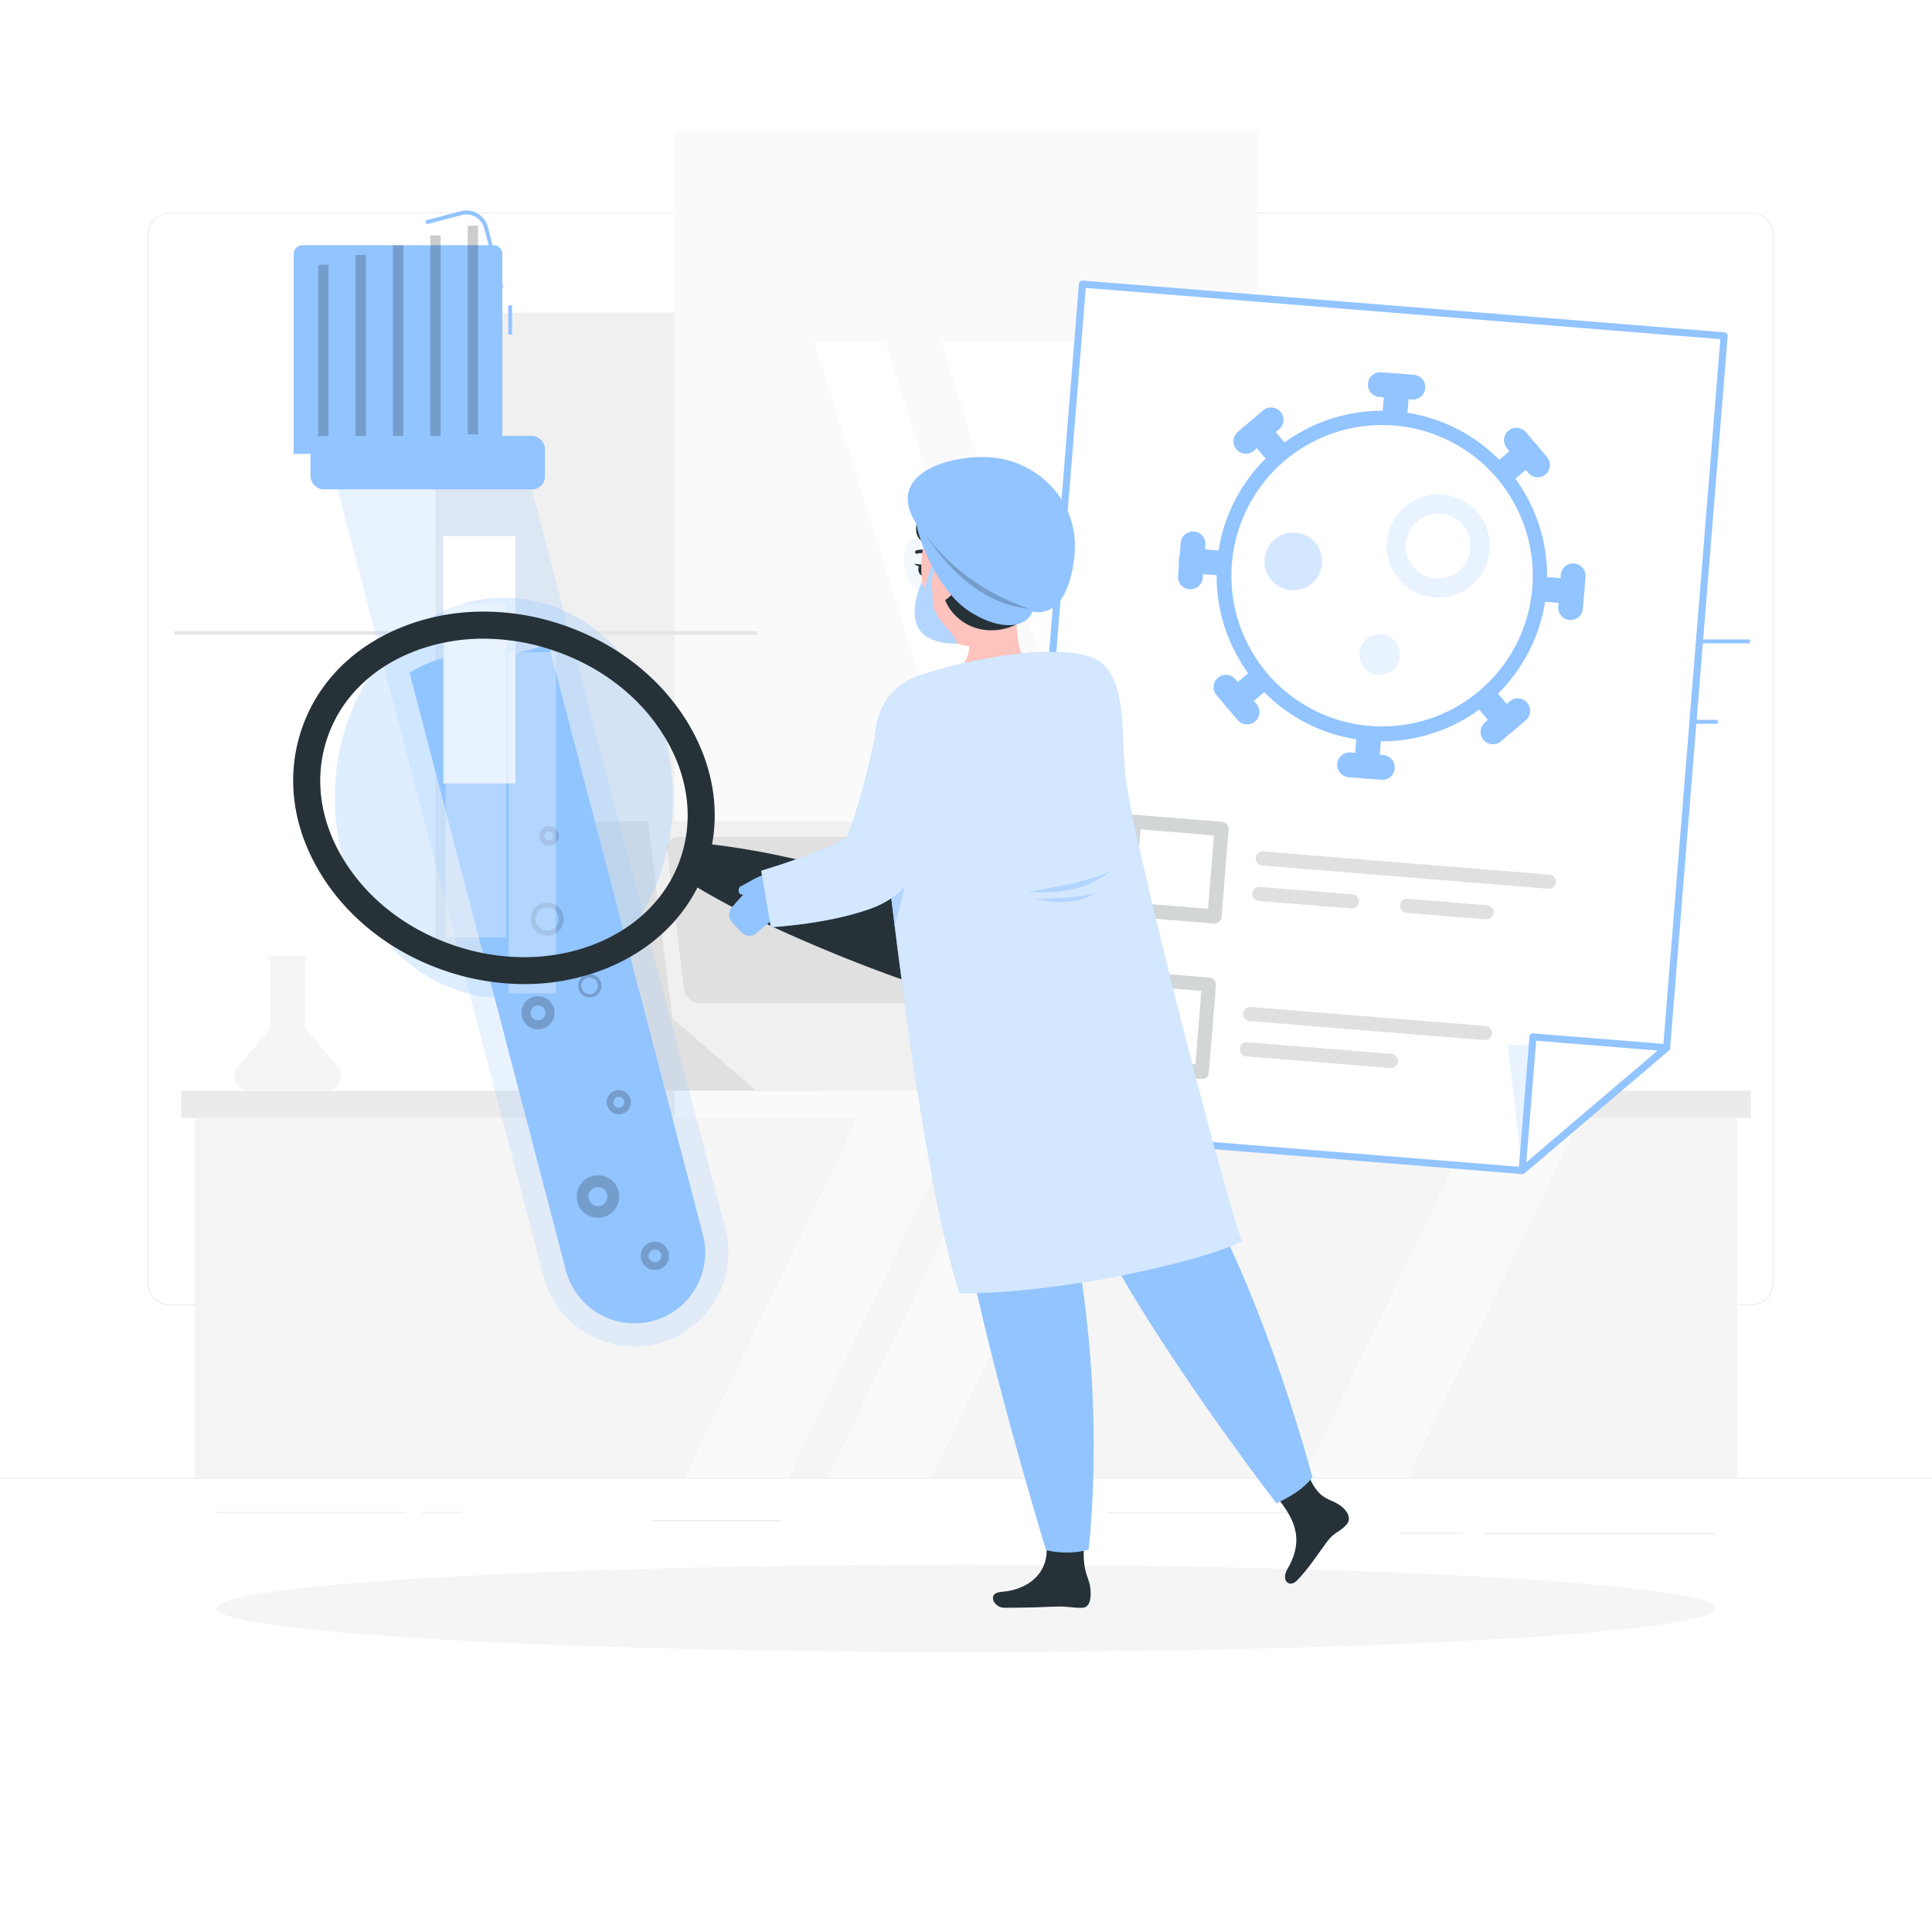<svg class="animated" id="freepik_stories-blood-test" xmlns="http://www.w3.org/2000/svg" viewBox="0 0 500 500" version="1.1" xmlns:xlink="http://www.w3.org/1999/xlink" xmlns:svgjs="http://svgjs.com/svgjs"><style>svg#freepik_stories-blood-test:not(.animated) .animable {opacity: 0;}svg#freepik_stories-blood-test.animated #freepik--sample-tube--inject-3 {animation: 3s Infinite  linear floating;animation-delay: 0s;}svg#freepik_stories-blood-test.animated #freepik--Test--inject-3 {animation: 3s Infinite  linear wind;animation-delay: 0s;}            @keyframes floating {                0% {                    opacity: 1;                    transform: translateY(0px);                }                50% {                    transform: translateY(-10px);                }                100% {                    opacity: 1;                    transform: translateY(0px);                }            }                    @keyframes wind {                0% {                    transform: rotate( 0deg );                }                25% {                    transform: rotate( 1deg );                }                75% {                    transform: rotate( -1deg );                }            }        </style><g id="freepik--background-complete--inject-3" class="animable" style="transform-origin: 250px 226.03px;"><rect y="382.4" width="500" height="0.25" style="fill: rgb(235, 235, 235); transform-origin: 250px 382.525px;" id="el2fqb88nsh5l" class="animable"></rect><rect x="384" y="396.81" width="59.89" height="0.25" style="fill: rgb(235, 235, 235); transform-origin: 413.945px 396.935px;" id="elqlcqjdkkxvn" class="animable"></rect><rect x="286.33" y="391.4" width="52.57" height="0.25" style="fill: rgb(235, 235, 235); transform-origin: 312.615px 391.525px;" id="elvw1es6jyhh9" class="animable"></rect><rect x="362.24" y="396.69" width="16.35" height="0.25" style="fill: rgb(235, 235, 235); transform-origin: 370.415px 396.815px;" id="elyatl3wuwfhg" class="animable"></rect><rect x="56.11" y="391.28" width="48.67" height="0.25" style="fill: rgb(235, 235, 235); transform-origin: 80.445px 391.405px;" id="ela6od1us79xh" class="animable"></rect><rect x="109.22" y="391.28" width="10.43" height="0.25" style="fill: rgb(235, 235, 235); transform-origin: 114.435px 391.405px;" id="eljcoosypuxe8" class="animable"></rect><rect x="168.68" y="393.43" width="33.65" height="0.25" style="fill: rgb(235, 235, 235); transform-origin: 185.505px 393.555px;" id="elmwvbtai9i4g" class="animable"></rect><path d="M237,337.8H43.91a5.71,5.71,0,0,1-5.7-5.71V60.66A5.71,5.71,0,0,1,43.91,55H237a5.71,5.71,0,0,1,5.71,5.71V332.09A5.71,5.71,0,0,1,237,337.8ZM43.91,55.2a5.46,5.46,0,0,0-5.45,5.46V332.09a5.46,5.46,0,0,0,5.45,5.46H237a5.47,5.47,0,0,0,5.46-5.46V60.66A5.47,5.47,0,0,0,237,55.2Z" style="fill: rgb(235, 235, 235); transform-origin: 140.46px 196.4px;" id="elrg9vdbfd35d" class="animable"></path><path d="M453.31,337.8H260.21a5.72,5.72,0,0,1-5.71-5.71V60.66A5.72,5.72,0,0,1,260.21,55h193.1A5.71,5.71,0,0,1,459,60.66V332.09A5.71,5.71,0,0,1,453.31,337.8ZM260.21,55.2a5.47,5.47,0,0,0-5.46,5.46V332.09a5.47,5.47,0,0,0,5.46,5.46h193.1a5.47,5.47,0,0,0,5.46-5.46V60.66a5.47,5.47,0,0,0-5.46-5.46Z" style="fill: rgb(235, 235, 235); transform-origin: 356.75px 196.4px;" id="elxxeivfiepsn" class="animable"></path><rect x="46.89" y="282.3" width="406.22" height="7.02" style="fill: rgb(235, 235, 235); transform-origin: 250px 285.81px;" id="eltb7d766fccr" class="animable"></rect><g id="el8dki17h6tb8"><rect x="112.69" y="80.95" width="274.63" height="165.68" style="fill: rgb(240, 240, 240); transform-origin: 250.005px 163.79px; transform: rotate(180deg);" class="animable" id="el3uudagi011r"></rect></g><g id="el33p99xf2sa8"><rect x="174.58" y="33.9" width="150.84" height="259.79" style="fill: rgb(250, 250, 250); transform-origin: 250px 163.795px; transform: rotate(90deg);" class="animable" id="eld12310e1am7"></rect></g><polygon points="337.82 239.21 290.48 88.37 243.6 88.37 290.94 239.21 337.82 239.21" style="fill: rgb(255, 255, 255); transform-origin: 290.71px 163.79px;" id="el5ay44bhtwth" class="animable"></polygon><polygon points="276.41 239.21 229.07 88.37 210.79 88.37 258.13 239.21 276.41 239.21" style="fill: rgb(255, 255, 255); transform-origin: 243.6px 163.79px;" id="elc0dywwtji88" class="animable"></polygon><g id="elh0dyy91cde"><rect x="45.16" y="163.32" width="150.84" height="0.94" style="fill: rgb(230, 230, 230); transform-origin: 120.58px 163.79px; transform: rotate(90deg);" class="animable" id="elodr984obzxo"></rect></g><rect x="50.33" y="289.32" width="399.33" height="93.08" style="fill: rgb(245, 245, 245); transform-origin: 249.995px 335.86px;" id="elffnn9phu6gq" class="animable"></rect><polygon points="285.82 289.32 258.93 289.32 214.18 382.4 241.07 382.4 285.82 289.32" style="fill: rgb(250, 250, 250); transform-origin: 250px 335.86px;" id="elb4h0ni1g4d8" class="animable"></polygon><polygon points="409.08 289.32 382.19 289.32 337.44 382.4 364.33 382.4 409.08 289.32" style="fill: rgb(250, 250, 250); transform-origin: 373.26px 335.86px;" id="elx148iuh83s" class="animable"></polygon><polygon points="248.83 289.32 221.94 289.32 177.2 382.4 204.09 382.4 248.83 289.32" style="fill: rgb(250, 250, 250); transform-origin: 213.015px 335.86px;" id="elrva6szngmrh" class="animable"></polygon><path d="M87.42,276,79,266.25v-17.6a.63.63,0,0,0,.61-.63.64.64,0,0,0-.64-.64H70a.64.64,0,0,0-.64.64.63.63,0,0,0,.61.63v17.6L61.58,276a3.79,3.79,0,0,0,2.88,6.27H84.54A3.79,3.79,0,0,0,87.42,276Z" style="fill: rgb(245, 245, 245); transform-origin: 74.5px 264.825px;" id="eluibmfuxs8yh" class="animable"></path><path d="M301.86,276l-8.42-9.78v-37a.64.64,0,0,0,0-1.28h-8.93a.64.64,0,0,0,0,1.28v37L276,276a3.79,3.79,0,0,0,2.88,6.27H299A3.79,3.79,0,0,0,301.86,276Z" style="fill: rgb(245, 245, 245); transform-origin: 288.93px 255.105px;" id="el0511rw4anub7" class="animable"></path><polygon points="213.01 282.25 143.33 282.25 148.83 212.56 213.01 212.56 213.01 282.25" style="fill: rgb(224, 224, 224); transform-origin: 178.17px 247.405px;" id="el8r3nkm7buav" class="animable"></polygon><polygon points="243.68 263.56 174 263.56 167.68 212.56 237.36 212.56 243.68 263.56" style="fill: rgb(240, 240, 240); transform-origin: 205.68px 238.06px;" id="elyni4guie62n" class="animable"></polygon><polygon points="243.68 263.56 174 263.56 195.76 282.3 265.44 282.3 243.68 263.56" style="fill: rgb(240, 240, 240); transform-origin: 219.72px 272.93px;" id="el7guvztwo0r5" class="animable"></polygon><path d="M177.08,256.16,172.6,220a2.94,2.94,0,0,1,3-3.41h54.87a4,4,0,0,1,3.83,3.41l4.48,36.19a2.94,2.94,0,0,1-3,3.4H180.91A4,4,0,0,1,177.08,256.16Z" style="fill: rgb(224, 224, 224); transform-origin: 205.689px 238.09px;" id="elyxgfi7mrs0q" class="animable"></path><polygon points="360.84 282.25 418.41 282.25 413.87 224.69 360.84 224.69 360.84 282.25" style="fill: rgb(224, 224, 224); transform-origin: 389.625px 253.47px;" id="ele6kogby5us" class="animable"></polygon><polygon points="335.51 266.82 393.07 266.82 398.3 224.69 340.73 224.69 335.51 266.82" style="fill: rgb(240, 240, 240); transform-origin: 366.905px 245.755px;" id="el19wqmgrej99" class="animable"></polygon><polygon points="335.51 266.82 393.07 266.82 375.1 282.3 317.53 282.3 335.51 266.82" style="fill: rgb(240, 240, 240); transform-origin: 355.3px 274.56px;" id="eldlgjgtkrl5u" class="animable"></polygon><path d="M390.53,260.71l3.71-29.91a2.43,2.43,0,0,0-2.47-2.81H346.44a3.28,3.28,0,0,0-3.16,2.81l-3.71,29.91a2.43,2.43,0,0,0,2.46,2.81h45.34A3.28,3.28,0,0,0,390.53,260.71Z" style="fill: rgb(224, 224, 224); transform-origin: 366.905px 245.755px;" id="el7nxq0olnwqw" class="animable"></path></g><g id="freepik--Shadow--inject-3" class="animable" style="transform-origin: 250px 416.24px;"><ellipse id="freepik--path--inject-3" cx="250" cy="416.24" rx="193.89" ry="11.32" style="fill: rgb(245, 245, 245); transform-origin: 250px 416.24px;" class="animable"></ellipse></g><g id="freepik--sample-tube--inject-3" class="animable" style="transform-origin: 129.28px 201.474px;"><g id="el2t0r4b65y6g"><path d="M87,125.32l53.66,205a24.4,24.4,0,0,0,29.7,17.38h0A24.4,24.4,0,0,0,187.74,318L134.08,113Z" style="fill: #92C4FF; opacity: 0.2; transform-origin: 137.759px 230.739px;" class="animable" id="el3m5w1mwqn0t"></path></g><path d="M168.84,341.9a18.36,18.36,0,0,1-22.38-13.09L106,174.11s8.19-5.59,17.74-4.64a40.27,40.27,0,0,0,18.18-2.92l40,153A18.35,18.35,0,0,1,168.84,341.9Z" style="fill: #92C4FF; transform-origin: 144.254px 254.521px;" id="elk63zb4wds6" class="animable"></path><g id="el2ou223zw0fx"><path d="M143.52,262.12a4.29,4.29,0,1,1-4.29-4.29A4.3,4.3,0,0,1,143.52,262.12Z" style="opacity: 0.2; transform-origin: 139.23px 262.12px;" class="animable" id="elvzhjfhau06"></path></g><path d="M141.15,262.12a1.92,1.92,0,1,1-1.92-1.91A1.92,1.92,0,0,1,141.15,262.12Z" style="fill: #92C4FF; transform-origin: 139.23px 262.13px;" id="elvphyuxwqspg" class="animable"></path><g id="elxaw42tlfrf"><path d="M144.64,216.33a2.55,2.55,0,1,1-2.54-2.54A2.55,2.55,0,0,1,144.64,216.33Z" style="opacity: 0.2; transform-origin: 142.09px 216.34px;" class="animable" id="elhlzfthrwqct"></path></g><path d="M143.23,216.33a1.14,1.14,0,1,1-1.13-1.13A1.14,1.14,0,0,1,143.23,216.33Z" style="fill: #92C4FF; transform-origin: 142.09px 216.34px;" id="elcf0n334alx5" class="animable"></path><g id="el81k1kazkbfl"><circle cx="154.75" cy="309.67" r="5.5" style="opacity: 0.2; transform-origin: 154.75px 309.67px;" class="animable" id="el4cgae3es3mw"></circle></g><circle cx="154.75" cy="309.67" r="2.46" style="fill: #92C4FF; transform-origin: 154.75px 309.67px;" id="el1kyd4v4mb3s" class="animable"></circle><g id="elzy2xyg6fvqf"><circle cx="160.15" cy="285.25" r="3.13" style="opacity: 0.2; transform-origin: 160.15px 285.25px;" class="animable" id="elqf431dn7vig"></circle></g><path d="M161.54,285.25a1.4,1.4,0,1,1-1.39-1.4A1.4,1.4,0,0,1,161.54,285.25Z" style="fill: #92C4FF; transform-origin: 160.14px 285.25px;" id="el8t01xesr2h3" class="animable"></path><g id="elzoobhsgjdb"><circle cx="169.49" cy="325.01" r="3.67" style="opacity: 0.2; transform-origin: 169.49px 325.01px;" class="animable" id="elrd6f56st1o"></circle></g><path d="M171.13,325a1.64,1.64,0,1,1-1.64-1.64A1.64,1.64,0,0,1,171.13,325Z" style="fill: #92C4FF; transform-origin: 169.49px 325px;" id="elvdozq7zvjm9" class="animable"></path><g id="el86i6azww3u7"><path d="M145.9,237.87a4.29,4.29,0,1,1-4.29-4.29A4.29,4.29,0,0,1,145.9,237.87Z" style="opacity: 0.2; transform-origin: 141.61px 237.87px;" class="animable" id="el1kwta10cnl3"></path></g><path d="M144.64,237.87a3,3,0,1,1-3-3A3,3,0,0,1,144.64,237.87Z" style="fill: #92C4FF; transform-origin: 141.64px 237.87px;" id="elngb4lq7y4yo" class="animable"></path><g id="el4w4z0iz13zm"><path d="M155.64,255.11a3,3,0,1,1-3-3A3,3,0,0,1,155.64,255.11Z" style="opacity: 0.2; transform-origin: 152.64px 255.11px;" class="animable" id="elaalv87amxk4"></path></g><path d="M154.75,255.11A2.15,2.15,0,1,1,152.6,253,2.15,2.15,0,0,1,154.75,255.11Z" style="fill: #92C4FF; transform-origin: 152.6px 255.15px;" id="elwn71au70uup" class="animable"></path><g id="elz38kyedf0n"><rect x="114.71" y="138.76" width="18.67" height="64" style="fill: rgb(255, 255, 255); transform-origin: 124.045px 170.76px; transform: rotate(-14.67deg);" class="animable" id="elbdtbg9zzock"></rect></g><g id="elc60a01eg1et"><rect x="131.53" y="79.01" width="1" height="7.58" style="fill: #92C4FF; transform-origin: 132.03px 82.8px; transform: rotate(-14.67deg);" class="animable" id="el9i3uqknkswu"></rect></g><path d="M129.36,74.54,125.3,59.05a4.75,4.75,0,0,0-4.59-3.55,4.52,4.52,0,0,0-1.21.16l-9.13,2.39-.25-1,9.13-2.39a5.57,5.57,0,0,1,1.46-.19,5.75,5.75,0,0,1,5.56,4.3l4,15.49Z" style="fill: #92C4FF; transform-origin: 120.195px 64.505px;" id="elc6udgr5apkf" class="animable"></path><g id="elsdym6ro056m"><path d="M78.28,63.46h49.5A2.25,2.25,0,0,1,130,65.71v51.75a0,0,0,0,1,0,0H76a0,0,0,0,1,0,0V65.71A2.25,2.25,0,0,1,78.28,63.46Z" style="fill: #92C4FF; transform-origin: 103px 90.46px; transform: rotate(-14.67deg);" class="animable" id="el9cxzduesr0w"></path></g><g id="el5c7pb67jcm"><rect x="101.7" y="63.46" width="2.67" height="54" style="opacity: 0.2; transform-origin: 103.035px 90.46px; transform: rotate(-14.67deg);" class="animable" id="elv47mm8j2yb"></rect></g><g id="elybqqxtnf7q"><rect x="111.37" y="60.93" width="2.67" height="54" style="opacity: 0.2; transform-origin: 112.705px 87.93px; transform: rotate(-14.452deg);" class="animable" id="ell885hydc6tt"></rect></g><g id="el5l97dg1avuh"><rect x="121.04" y="58.4" width="2.67" height="54" style="opacity: 0.2; transform-origin: 122.375px 85.4px; transform: rotate(-14.67deg);" class="animable" id="el0687yna8u8kf"></rect></g><g id="eliqumbdcj0ve"><rect x="92.02" y="65.99" width="2.67" height="54" style="opacity: 0.2; transform-origin: 93.355px 92.99px; transform: rotate(-14.67deg);" class="animable" id="elgxpk0mmxwsj"></rect></g><g id="elf7b86kr4ji"><rect x="82.35" y="68.53" width="2.67" height="54" style="opacity: 0.2; transform-origin: 83.685px 95.53px; transform: rotate(-14.67deg);" class="animable" id="ellvfnlcq9esh"></rect></g><g id="elcr5s3wqf1m7"><rect x="80.36" y="112.81" width="60.67" height="13.83" rx="3.33" style="fill: #92C4FF; transform-origin: 110.695px 119.725px; transform: rotate(-14.67deg);" class="animable" id="elajzyzjy62fw"></rect></g></g><g id="freepik--Test--inject-3" class="animable" style="transform-origin: 354.335px 188.228px;"><g id="elos657sfadsi"><rect x="437.76" y="186.3" width="6.78" height="1" style="fill: #92C4FF; transform-origin: 441.15px 186.8px; transform: rotate(-85.38deg);" class="animable" id="elbxll9eywwkq"></rect></g><g id="el7pdg7t7m9e9"><rect x="432.76" y="165.49" width="20.13" height="1" style="fill: #92C4FF; transform-origin: 442.825px 165.99px; transform: rotate(-85.38deg);" class="animable" id="elzp3juay00w"></rect></g><polygon points="280.15 73.52 262.46 292.31 393.94 302.93 431.32 271.15 446.21 86.94 280.15 73.52" style="fill: rgb(255, 255, 255); transform-origin: 354.335px 188.225px;" id="elargpq4k4s5r" class="animable"></polygon><path d="M393.94,303.85h-.08L262.39,293.22a.91.91,0,0,1-.84-1L279.23,73.45a.92.92,0,0,1,1-.84L446.28,86a.91.91,0,0,1,.84,1l-14.89,184.2a.88.88,0,0,1-.32.62l-37.38,31.79A.9.9,0,0,1,393.94,303.85ZM263.45,291.47,393.63,302l36.81-31.3L445.22,87.78,281,74.51Z" style="fill: #92C4FF; transform-origin: 354.335px 188.228px;" id="el9r1g6aj5sim" class="animable"></path><g id="elfi06qe8shqm"><polygon points="390.22 270.42 393.94 302.93 431.32 271.15 390.22 270.42" style="fill: #92C4FF; opacity: 0.2; transform-origin: 410.77px 286.675px;" class="animable" id="eltbyp86qo5jk"></polygon></g><polygon points="396.73 268.35 393.94 302.93 431.32 271.15 396.73 268.35" style="fill: rgb(255, 255, 255); transform-origin: 412.63px 285.64px;" id="el8vnngtygk1l" class="animable"></polygon><path d="M393.94,303.85a.9.9,0,0,1-.42-.1.92.92,0,0,1-.5-.89l2.8-34.58a.9.9,0,0,1,.32-.63.89.89,0,0,1,.67-.21l34.58,2.79a.92.92,0,0,1,.8.63.93.93,0,0,1-.28,1l-37.38,31.79A.87.87,0,0,1,393.94,303.85Zm3.63-34.51L395,300.8l34-28.92Z" style="fill: #92C4FF; transform-origin: 412.627px 285.643px;" id="ely8cdofxirt" class="animable"></path><path d="M360.94,111.48h-.29a3.21,3.21,0,0,1-2.94-3.45l.68-8.39a3.21,3.21,0,0,1,6.4.51l-.68,8.39A3.21,3.21,0,0,1,360.94,111.48Z" style="fill: #92C4FF; transform-origin: 361.25px 104.086px;" id="elarmnpjloqzs" class="animable"></path><path d="M365.81,103.43h-.28l-8.39-.68a3.21,3.21,0,1,1,.51-6.39L366,97a3.21,3.21,0,0,1-.23,6.4Z" style="fill: #92C4FF; transform-origin: 361.439px 99.88px;" id="elg1bq1y9mxz" class="animable"></path><path d="M353.66,201.48h-.28a3.2,3.2,0,0,1-2.94-3.45l.68-8.39a3.21,3.21,0,1,1,6.39.51l-.68,8.39A3.2,3.2,0,0,1,353.66,201.48Z" style="fill: #92C4FF; transform-origin: 353.984px 193.995px;" id="elr1bzqx4ozdf" class="animable"></path><path d="M357.86,201.82h-.29l-8.39-.68a3.21,3.21,0,1,1,.52-6.39l8.39.68a3.21,3.21,0,0,1-.23,6.4Z" style="fill: #92C4FF; transform-origin: 353.511px 198.276px;" id="elt1ty7wvxgb" class="animable"></path><path d="M406.83,156.27h-.28l-8.39-.68a3.21,3.21,0,1,1,.52-6.4l8.39.68a3.21,3.21,0,0,1-.24,6.41Z" style="fill: #92C4FF; transform-origin: 402.617px 152.73px;" id="el1jnqk8jq251" class="animable"></path><path d="M406.5,160.46h-.29a3.21,3.21,0,0,1-2.94-3.46l.68-8.39a3.21,3.21,0,0,1,6.39.52l-.67,8.39A3.21,3.21,0,0,1,406.5,160.46Z" style="fill: #92C4FF; transform-origin: 406.8px 153.144px;" id="elu1i7ojn1woj" class="animable"></path><path d="M316.83,149h-.28l-8.39-.68a3.21,3.21,0,1,1,.52-6.39l8.39.68a3.21,3.21,0,0,1-.24,6.4Z" style="fill: #92C4FF; transform-origin: 312.489px 145.456px;" id="elouvok46uuw" class="animable"></path><path d="M308.11,152.51h-.29a3.21,3.21,0,0,1-2.94-3.46l.68-8.39a3.21,3.21,0,1,1,6.39.52l-.67,8.39A3.21,3.21,0,0,1,308.11,152.51Z" style="fill: #92C4FF; transform-origin: 308.424px 145.026px;" id="ellnhezo9i10n" class="animable"></path><path d="M331.12,121.1a3.16,3.16,0,0,1-2.47-1.13l-5.46-6.41a3.21,3.21,0,0,1,4.89-4.16l5.46,6.42a3.21,3.21,0,0,1-.37,4.52A3.16,3.16,0,0,1,331.12,121.1Z" style="fill: #92C4FF; transform-origin: 328.364px 114.687px;" id="elvwyz8rt3o9l" class="animable"></path><path d="M322.46,117.42a3.21,3.21,0,0,1-2.11-5.65l6.42-5.46a3.21,3.21,0,1,1,4.15,4.89l-6.41,5.45A3.23,3.23,0,0,1,322.46,117.42Z" style="fill: #92C4FF; transform-origin: 325.695px 111.436px;" id="el4bonuk2grqg" class="animable"></path><path d="M389.61,189.89a3.24,3.24,0,0,1-2.47-1.13l-5.45-6.41a3.21,3.21,0,1,1,4.89-4.16L392,184.6a3.22,3.22,0,0,1-2.42,5.29Z" style="fill: #92C4FF; transform-origin: 386.839px 183.475px;" id="elbl7kl1dw8an" class="animable"></path><path d="M386.41,192.61a3.16,3.16,0,0,1-2.47-1.13,3.2,3.2,0,0,1,.36-4.52l6.41-5.45a3.21,3.21,0,1,1,4.16,4.89l-6.41,5.45A3.16,3.16,0,0,1,386.41,192.61Z" style="fill: #92C4FF; transform-origin: 389.586px 186.678px;" id="elz1yaz30a6aa" class="animable"></path><path d="M388.82,125.77a3.21,3.21,0,0,1-2.1-5.65l6.41-5.46a3.21,3.21,0,0,1,4.16,4.89L390.88,125A3.23,3.23,0,0,1,388.82,125.77Z" style="fill: #92C4FF; transform-origin: 392.008px 119.832px;" id="el2j7wa688zxo" class="animable"></path><path d="M398,123.52a3.18,3.18,0,0,1-2.46-1.13L390,116a3.21,3.21,0,0,1,4.89-4.16l5.45,6.41a3.2,3.2,0,0,1-2.42,5.29Z" style="fill: #92C4FF; transform-origin: 395.177px 117.127px;" id="elrnfbh8zuihp" class="animable"></path><path d="M320,184.26a3.16,3.16,0,0,1-2.47-1.13,3.2,3.2,0,0,1,.37-4.52l6.41-5.45a3.21,3.21,0,1,1,4.15,4.89l-6.41,5.45A3.12,3.12,0,0,1,320,184.26Z" style="fill: #92C4FF; transform-origin: 323.235px 178.281px;" id="elwjj0w8ctspb" class="animable"></path><path d="M322.77,187.47a3.2,3.2,0,0,1-2.47-1.13l-5.46-6.41a3.21,3.21,0,0,1,4.89-4.16l5.45,6.41a3.21,3.21,0,0,1-.36,4.53A3.27,3.27,0,0,1,322.77,187.47Z" style="fill: #92C4FF; transform-origin: 320.012px 181.055px;" id="elteg15divgnc" class="animable"></path><g id="el84ioe8crg5n"><circle cx="357.61" cy="149.08" r="40.94" style="fill: rgb(255, 255, 255); transform-origin: 357.61px 149.08px; transform: rotate(-40.38deg);" class="animable" id="el7u5inhocyt7"></circle></g><path d="M358,191.85c-1.27,0-2.54,0-3.82-.14a42.77,42.77,0,1,1,46.07-39.18l-1.82-.15,1.82.15A42.77,42.77,0,0,1,358,191.85ZM357.31,110a39,39,0,1,0,3.45.12Q359,110,357.31,110Z" style="fill: #92C4FF; transform-origin: 357.619px 149.079px;" id="ela5wls35yj1s" class="animable"></path><g id="elqqh78rbskbb"><path d="M372.34,154.64c-.4,0-.8,0-1.19,0A13.33,13.33,0,1,1,373.29,128a13.33,13.33,0,0,1-1,26.62Zm-.19-21.71a8.38,8.38,0,1,0,8.42,9h0a8.37,8.37,0,0,0-7.68-9C372.65,132.94,372.4,132.93,372.15,132.93Z" style="fill: #92C4FF; opacity: 0.2; transform-origin: 372.223px 141.299px;" class="animable" id="el4k7rztjd1bd"></path></g><g id="eleas6zlg823"><path d="M342.15,145.85a7.46,7.46,0,1,1-6.84-8A7.46,7.46,0,0,1,342.15,145.85Z" style="fill: #92C4FF; opacity: 0.4; transform-origin: 334.711px 145.286px;" class="animable" id="elp43do2voqwo"></path></g><g id="el6oiydiaty5k"><path d="M362.29,169.81a5.27,5.27,0,1,1-4.83-5.68A5.28,5.28,0,0,1,362.29,169.81Z" style="fill: #92C4FF; opacity: 0.2; transform-origin: 357.037px 169.383px;" class="animable" id="elvcpdip518f"></path></g><g id="elfzbkt6cf5a"><path d="M314.31,239h-.16l-22.64-1.83a1.83,1.83,0,0,1-1.68-2l1.83-22.64a1.84,1.84,0,0,1,2-1.68l22.63,1.83a1.84,1.84,0,0,1,1.68,2l-1.83,22.63a1.82,1.82,0,0,1-.64,1.25A1.86,1.86,0,0,1,314.31,239Zm-20.68-5.35,19,1.54,1.53-19-19-1.54Z" style="fill: rgb(38, 50, 56); opacity: 0.2; transform-origin: 303.9px 224.921px;" class="animable" id="elryngdubmqo"></path></g><path d="M400.75,230h-.16l-73.94-6a1.83,1.83,0,1,1,.3-3.65l73.93,6a1.83,1.83,0,0,1-.13,3.66Z" style="fill: rgb(224, 224, 224); transform-origin: 363.807px 225.177px;" id="elemiduvvtfmq" class="animable"></path><path d="M349.77,235.1h-.16l-23.7-1.91a1.84,1.84,0,1,1,.3-3.66l23.7,1.92a1.83,1.83,0,0,1-.14,3.66Z" style="fill: rgb(224, 224, 224); transform-origin: 337.883px 232.311px;" id="el2zx1cu1blu1" class="animable"></path><path d="M384.66,237.92h-.16L364,236.26a1.83,1.83,0,1,1,.3-3.65l20.45,1.65a1.83,1.83,0,0,1-.13,3.66Z" style="fill: rgb(224, 224, 224); transform-origin: 374.415px 235.262px;" id="elsqbdfdszyr" class="animable"></path><g id="eljjmdda5xys"><path d="M311.06,279.24h-.16l-22.64-1.83a1.83,1.83,0,0,1-1.68-2l1.83-22.63a1.84,1.84,0,0,1,2-1.68L313,253a1.83,1.83,0,0,1,1.68,2l-1.83,22.64a1.86,1.86,0,0,1-.64,1.25A1.8,1.8,0,0,1,311.06,279.24Zm-20.68-5.34,19,1.54,1.53-19-19-1.54Z" style="fill: rgb(38, 50, 56); opacity: 0.2; transform-origin: 300.63px 265.167px;" class="animable" id="eldvx5fzssksq"></path></g><path d="M384.23,269.17h-.16l-60.67-4.91a1.83,1.83,0,1,1,.3-3.65l60.67,4.9a1.83,1.83,0,0,1-.14,3.66Z" style="fill: rgb(224, 224, 224); transform-origin: 353.925px 264.888px;" id="el67np7lihys8" class="animable"></path><path d="M359.92,276.4h-.16l-37.1-3a1.84,1.84,0,1,1,.3-3.66l37.09,3a1.83,1.83,0,0,1-.13,3.66Z" style="fill: rgb(224, 224, 224); transform-origin: 341.334px 273.061px;" id="elew8cscp6b57" class="animable"></path></g><g id="freepik--Character--inject-3" class="animable" style="transform-origin: 208.2px 267.191px;"><g id="elt8r9jx36m18"><ellipse cx="130.42" cy="206.48" rx="43.77" ry="51.79" style="fill: #92C4FF; opacity: 0.3; transform-origin: 130.42px 206.48px; transform: rotate(-71.25deg);" class="animable" id="elvkaglnf2vip"></ellipse></g><g id="el3mq2fl4vb8r"><rect x="115.31" y="156.32" width="15.64" height="86.28" style="fill: rgb(255, 255, 255); opacity: 0.3; transform-origin: 123.13px 199.46px; transform: rotate(45.99deg);" class="animable" id="el6zkj9n52flj"></rect></g><g id="elvsi3zrhkh"><rect x="131.66" y="168.79" width="12.21" height="88.28" style="fill: rgb(255, 255, 255); opacity: 0.3; transform-origin: 137.765px 212.93px; transform: rotate(45.99deg);" class="animable" id="elqv7d9z5p3vh"></rect></g><path d="M135.65,254.68a63.85,63.85,0,0,1-20.43-3.43c-13.88-4.72-25.39-13.75-32.42-25.43-7.15-11.87-8.83-25-4.73-37.11s13.45-21.5,26.35-26.57c12.69-5,27.32-5.14,41.2-.42s25.4,13.74,32.43,25.42c7.14,11.87,8.82,25.05,4.73,37.12s-13.46,21.5-26.35,26.56A56.7,56.7,0,0,1,135.65,254.68Zm-10.46-89.39A49.84,49.84,0,0,0,107,168.65C96,173,88.12,180.88,84.7,191s-2,21.18,4.09,31.25c6.18,10.27,16.37,18.23,28.68,22.41s25.25,4.07,36.4-.31c10.94-4.3,18.86-12.22,22.28-22.3s2-21.18-4.1-31.26c-6.18-10.27-16.36-18.22-28.68-22.4h0A56.64,56.64,0,0,0,125.19,165.29Z" style="fill: rgb(38, 50, 56); transform-origin: 130.422px 206.481px;" id="elezool58ywph" class="animable"></path><path d="M183.21,218.41a199.89,199.89,0,0,1,20.3,3.41c6.66,1.42,13.26,3.06,19.79,4.86s13,3.77,19.46,5.87c3.19,1.13,6.52,1.88,9.48,3.67a21.58,21.58,0,0,1,4.25,3.29,19.34,19.34,0,0,1,1.93,2.22,16.24,16.24,0,0,1,1.72,2.81,8.08,8.08,0,0,1-3.64,10.74,16.58,16.58,0,0,1-3.09,1.18,19.47,19.47,0,0,1-2.87.58,21.08,21.08,0,0,1-5.38,0c-3.44-.38-6.53-1.81-9.75-2.85-6.39-2.25-12.73-4.63-19-7.2s-12.51-5.26-18.67-8.19a200.72,200.72,0,0,1-18.17-9.66,5.82,5.82,0,0,1,3.65-10.75Z" style="fill: rgb(38, 50, 56); transform-origin: 218.87px 237.785px;" id="elqegud67265r" class="animable"></path><g id="eluok4rveia6e"><path d="M244,147.57c.72,4.09-.95,7.14-3.73,6.81s-5.61-3.9-6.32-8,1-7.14,3.73-6.81S243.26,143.48,244,147.57Z" style="fill: #92C4FF; opacity: 0.1; transform-origin: 238.978px 146.975px;" class="animable" id="elbznaq0qfpww"></path></g><path d="M259,412c8.27-.64,12.47-5.94,11.82-11.9-.36-3.29,10.17-4.36,10.17-4.36-1.55,10.39.72,12.06,1.11,14.73s.17,5.57-2,5.62c-2.62.07-3.8-.43-7.06-.3-3.81.14-6.38.29-13.14.3C257.21,416.11,255.35,412.3,259,412Z" style="fill: rgb(38, 50, 56); transform-origin: 269.611px 405.918px;" id="elc1noqbc4anr" class="animable"></path><path d="M333.22,406c4.89-8.37.87-13.87-2.66-18.42-2.09-2.69,7.94-6.1,7.94-6.1,2.5,6.29,5,6.21,7.5,7.6s3.93,3.7,2.56,5.39c-1.65,2-3.11,1.85-5.05,4.43-2.27,3-4.69,6.91-7.87,10.15C333.75,411,331.38,409.12,333.22,406Z" style="fill: rgb(38, 50, 56); transform-origin: 339.682px 395.662px;" id="el47109xzbn7f" class="animable"></path><path d="M237.14,236.73s1.39,42,11.65,77c4.47,30.26,21.92,87.44,21.92,87.44a22.82,22.82,0,0,0,11-.1s5.59-44.14-6.15-92c7.63-51.05,2.44-77.11,2.44-77.11Z" style="fill: #92C4FF; transform-origin: 260.09px 316.877px;" id="elrjpjpw4c9yh" class="animable"></path><path d="M253.27,234.8s17.53,57.77,31,84.49c14.16,28.06,44.67,68,46.08,69.77,3.88-1.85,7.27-3.95,9.3-6.78,0,0-11.66-44.3-28.89-74.48-13.55-66.5-22.58-77.16-22.58-77.16Z" style="fill: #92C4FF; transform-origin: 296.46px 309.85px;" id="eliyb7812uge9" class="animable"></path><path d="M263.5,151.23c-.74,5.93-1,15.48,1.85,20.21,0,0-7.56,1.29-17.39,11.26-6-6.91-1.16-9-1.16-9,4.39-1.6,4.45-7.17,3.93-11.46Z" style="fill: rgb(255, 195, 189); transform-origin: 255.153px 166.965px;" id="elbxqzsho0kwl" class="animable"></path><path d="M231.75,190.32c-1.13-6.91,2.95-12.54,11.52-15.5,7.9-2.72,19.24-4.71,27.07-3.59s10.7,5,10.18,10.9c-2.24,25.6,7.55,40.68,7.68,48.51-18.42,4.7-46.53,8.65-51.06,6.09-3.31-3.49-2.67-25.26-1.64-28.58C227.33,203.86,232.38,194.17,231.75,190.32Z" style="fill: #92C4FF; transform-origin: 259.489px 204.224px;" id="el6yk00s9uqo3" class="animable"></path><path d="M239.53,147.4c.12.77-.19,1.47-.7,1.55s-1-.48-1.15-1.26.19-1.48.7-1.56S239.4,146.62,239.53,147.4Z" style="fill: rgb(38, 50, 56); transform-origin: 238.6px 147.54px;" id="elokw91b01kvf" class="animable"></path><path d="M238.61,146.14l-2-.24S237.85,147.21,238.61,146.14Z" style="fill: rgb(38, 50, 56); transform-origin: 237.61px 146.23px;" id="el4uuyjn6bpyw" class="animable"></path><path d="M239.5,149a21.28,21.28,0,0,1-2,5.41,3.36,3.36,0,0,0,2.85.08Z" style="fill: rgb(237, 132, 126); transform-origin: 238.925px 151.884px;" id="ell8wwx24altk" class="animable"></path><path d="M237.05,143.27a.46.46,0,0,1,.13-.84,4.59,4.59,0,0,1,4.14.85.46.46,0,0,1,0,.65.45.45,0,0,1-.65,0,3.69,3.69,0,0,0-3.28-.64A.45.45,0,0,1,237.05,143.27Z" style="fill: rgb(38, 50, 56); transform-origin: 239.142px 143.163px;" id="elp99qb6z1yve" class="animable"></path><path d="M264.84,142.06c.94,9.65,1.54,13.72-2.42,19.38-5.95,8.51-17.79,7.5-21.54-1.69-3.37-8.27-4.34-22.66,4.23-27.92S263.9,132.41,264.84,142.06Z" style="fill: rgb(255, 195, 189); transform-origin: 251.983px 148.561px;" id="el38691xn1xma" class="animable"></path><path d="M245,148.11c-3.51.51-5-4.85-3.8-7.21-4.14-.13-4.86-3.87-3.52-6.62s4.69-8.85,16.75-7,16,12.34,14.95,16.75,1.11,16.81-10.16,18.85S241.09,153.75,245,148.11Z" style="fill: rgb(38, 50, 56); transform-origin: 253.305px 145.031px;" id="elpwivx56ikhg" class="animable"></path><path d="M285.55,172c-6.16-6-29.47-3-46.43,2.4s-12.73,22.42-11.26,34.28,10.34,95.56,20.52,126c24.72.31,62.47-8,72.95-13.41-4.11-10.9-26.16-95.69-29.78-118C289.79,192.39,292.05,178.3,285.55,172Z" style="fill: #92C4FF; transform-origin: 273.816px 251.692px;" id="elbw5wusl5v9l" class="animable"></path><g id="elpeuv65ewp2e"><path d="M285.55,172c-6.16-6-29.47-3-46.43,2.4s-12.73,22.42-11.26,34.28,10.34,95.56,20.52,126c24.72.31,62.47-8,72.95-13.41-4.11-10.9-26.16-95.69-29.78-118C289.79,192.39,292.05,178.3,285.55,172Z" style="fill: rgb(255, 255, 255); opacity: 0.6; transform-origin: 273.816px 251.692px;" class="animable" id="el9b7miq90t3r"></path></g><g id="elcl8atkudthp"><path d="M229.34,221.27c3.4-4.4,6.33-8.66,7.25-11.29,3.28-9.41-1.15,16.28-5.05,29.64C230.67,232.64,229.93,226.38,229.34,221.27Z" style="fill: #92C4FF; opacity: 0.5; transform-origin: 233.537px 223.787px;" class="animable" id="elgnq5pocs1nv"></path></g><path d="M201.19,226.85l3.56,3.6c1.91,5.26-5.57,8.16-5.57,8.16l-3.36,2.84a2.71,2.71,0,0,1-3.71,0l-2.5-2.5a3.23,3.23,0,0,1,0-4.4l2.6-2.88a7.81,7.81,0,0,1,2.63-1.94Z" style="fill: #92C4FF; transform-origin: 196.904px 234.517px;" id="el1h1b3smqzpmh" class="animable"></path><path d="M202.63,226.47c-4-1.75-7.66,1.34-11,2.93-.57.27-.76,1.91.24,2.09a5,5,0,0,0,3.81-.62c.84,1.08,4.33,2.91,7.81-.25A5.58,5.58,0,0,0,202.63,226.47Z" style="fill: #92C4FF; transform-origin: 197.373px 229.168px;" id="el93s1c6vc55p" class="animable"></path><path d="M249.94,190.06l-.49,2.32-.53,2.19c-.36,1.45-.74,2.89-1.12,4.32-.8,2.87-1.67,5.73-2.64,8.57s-2,5.67-3.19,8.5c-.57,1.42-1.21,2.84-1.85,4.25l-1,2.12-.61,1.23c-.27.55-.57,1.07-.88,1.59a23.58,23.58,0,0,1-10.78,9.41l-.42.18-.31.12-.6.22-1.21.43-2.36.74-2.3.64-2.27.55c-3,.68-6,1.2-8.94,1.61-1.48.2-2.95.37-4.43.53s-2.92.28-4.52.37L197,225.36l3.8-1.2c1.29-.41,2.57-.85,3.84-1.29,2.54-.86,5-1.76,7.43-2.72l1.76-.73,1.7-.74,1.6-.78.73-.4.38-.19.17-.09.06-.05a4.25,4.25,0,0,0,1.37-2c0-.1.06-.19.08-.29l0-.07.07-.2.15-.44.62-1.78c.39-1.22.8-2.41,1.17-3.66.75-2.47,1.44-5,2.1-7.58s1.28-5.15,1.86-7.76c.3-1.3.59-2.6.86-3.9l.77-3.77Z" style="fill: #92C4FF; transform-origin: 223.47px 212.835px;" id="elugcbo31efmr" class="animable"></path><g id="elh9enpecsci7"><g style="opacity: 0.6; transform-origin: 223.47px 212.835px;" class="animable" id="elvnmadow02yr"><path d="M249.94,190.06l-.49,2.32-.53,2.19c-.36,1.45-.74,2.89-1.12,4.32-.8,2.87-1.67,5.73-2.64,8.57s-2,5.67-3.19,8.5c-.57,1.42-1.21,2.84-1.85,4.25l-1,2.12-.61,1.23c-.27.55-.57,1.07-.88,1.59a23.58,23.58,0,0,1-10.78,9.41l-.42.18-.31.12-.6.22-1.21.43-2.36.74-2.3.64-2.27.55c-3,.68-6,1.2-8.94,1.61-1.48.2-2.95.37-4.43.53s-2.92.28-4.52.37L197,225.36l3.8-1.2c1.29-.41,2.57-.85,3.84-1.29,2.54-.86,5-1.76,7.43-2.72l1.76-.73,1.7-.74,1.6-.78.73-.4.38-.19.17-.09.06-.05a4.25,4.25,0,0,0,1.37-2c0-.1.06-.19.08-.29l0-.07.07-.2.15-.44.62-1.78c.39-1.22.8-2.41,1.17-3.66.75-2.47,1.44-5,2.1-7.58s1.28-5.15,1.86-7.76c.3-1.3.59-2.6.86-3.9l.77-3.77Z" style="fill: rgb(255, 255, 255); transform-origin: 223.47px 212.835px;" id="el16f1qipq4qn" class="animable"></path></g></g><g id="elyww2ca2ebug"><path d="M266.17,230.73s16.46-2.31,21.3-5.48C281.61,230.38,273.68,231.47,266.17,230.73Z" style="fill: #92C4FF; opacity: 0.5; transform-origin: 276.82px 228.094px;" class="animable" id="elsuocqej1mzc"></path></g><g id="ela1rf525cb9u"><path d="M268,232.58s12.09.09,15.9-1.71C279.15,234,273.32,233.94,268,232.58Z" style="fill: #92C4FF; opacity: 0.5; transform-origin: 275.95px 232.169px;" class="animable" id="el92dwrtnnna"></path></g><path d="M238.61,150.41c-1.17,3.14-2.46,6.58-1.59,10.39s4.74,5.81,10.72,5.76c-.64-2.49-3.35-4-5.5-7.83s0-12.51,0-12.51l-.75-.65a43.08,43.08,0,0,0-2.11,6.73C238.38,150.8,238.61,150.41,238.61,150.41Z" style="fill: #92C4FF; transform-origin: 242.237px 156.065px;" id="elpbwhrgaao5" class="animable"></path><g id="el03g7u18h6kwk"><path d="M238.61,150.41c-1.17,3.14-2.46,6.58-1.59,10.39s4.74,5.81,10.72,5.76c-.64-2.49-3.35-4-5.5-7.83s0-12.51,0-12.51l-.75-.65a43.08,43.08,0,0,0-2.11,6.73C238.38,150.8,238.61,150.41,238.61,150.41Z" style="fill: rgb(255, 255, 255); opacity: 0.3; transform-origin: 242.237px 156.065px;" class="animable" id="el922hl1y560j"></path></g><path d="M247.66,150.67a6.3,6.3,0,0,1-2.91,4.52c-2,1.07-3.61-1.36-3.6-4.14,0-2.51,1-6.08,3.28-6S248.12,148.13,247.66,150.67Z" style="fill: rgb(255, 195, 189); transform-origin: 244.448px 150.248px;" id="eldujki48kkq6" class="animable"></path><path d="M237.17,135.59c.69,4.52,5.76,17.37,13.48,22.48,7,4.66,14.29,5.22,16.65.17,0,0,8.64,2.93,10.7-13.66,1.77-14.18-8.51-24.25-19.67-26C248.18,117,228.23,121.65,237.17,135.59Z" style="fill: #92C4FF; transform-origin: 256.562px 140.043px;" id="elpkfme4kiphh" class="animable"></path><g id="eli0v54s6ycuo"><path d="M238.06,136s7.83,14.61,28.38,21.56C254.44,156.5,244.78,147.28,238.06,136Z" style="opacity: 0.2; transform-origin: 252.25px 146.78px;" class="animable" id="elq8jl0g6k4yk"></path></g></g><defs>     <filter id="active" height="200%">         <feMorphology in="SourceAlpha" result="DILATED" operator="dilate" radius="2"></feMorphology>                <feFlood flood-color="#32DFEC" flood-opacity="1" result="PINK"></feFlood>        <feComposite in="PINK" in2="DILATED" operator="in" result="OUTLINE"></feComposite>        <feMerge>            <feMergeNode in="OUTLINE"></feMergeNode>            <feMergeNode in="SourceGraphic"></feMergeNode>        </feMerge>    </filter>    <filter id="hover" height="200%">        <feMorphology in="SourceAlpha" result="DILATED" operator="dilate" radius="2"></feMorphology>                <feFlood flood-color="#ff0000" flood-opacity="0.5" result="PINK"></feFlood>        <feComposite in="PINK" in2="DILATED" operator="in" result="OUTLINE"></feComposite>        <feMerge>            <feMergeNode in="OUTLINE"></feMergeNode>            <feMergeNode in="SourceGraphic"></feMergeNode>        </feMerge>            <feColorMatrix type="matrix" values="0   0   0   0   0                0   1   0   0   0                0   0   0   0   0                0   0   0   1   0 "></feColorMatrix>    </filter></defs></svg>